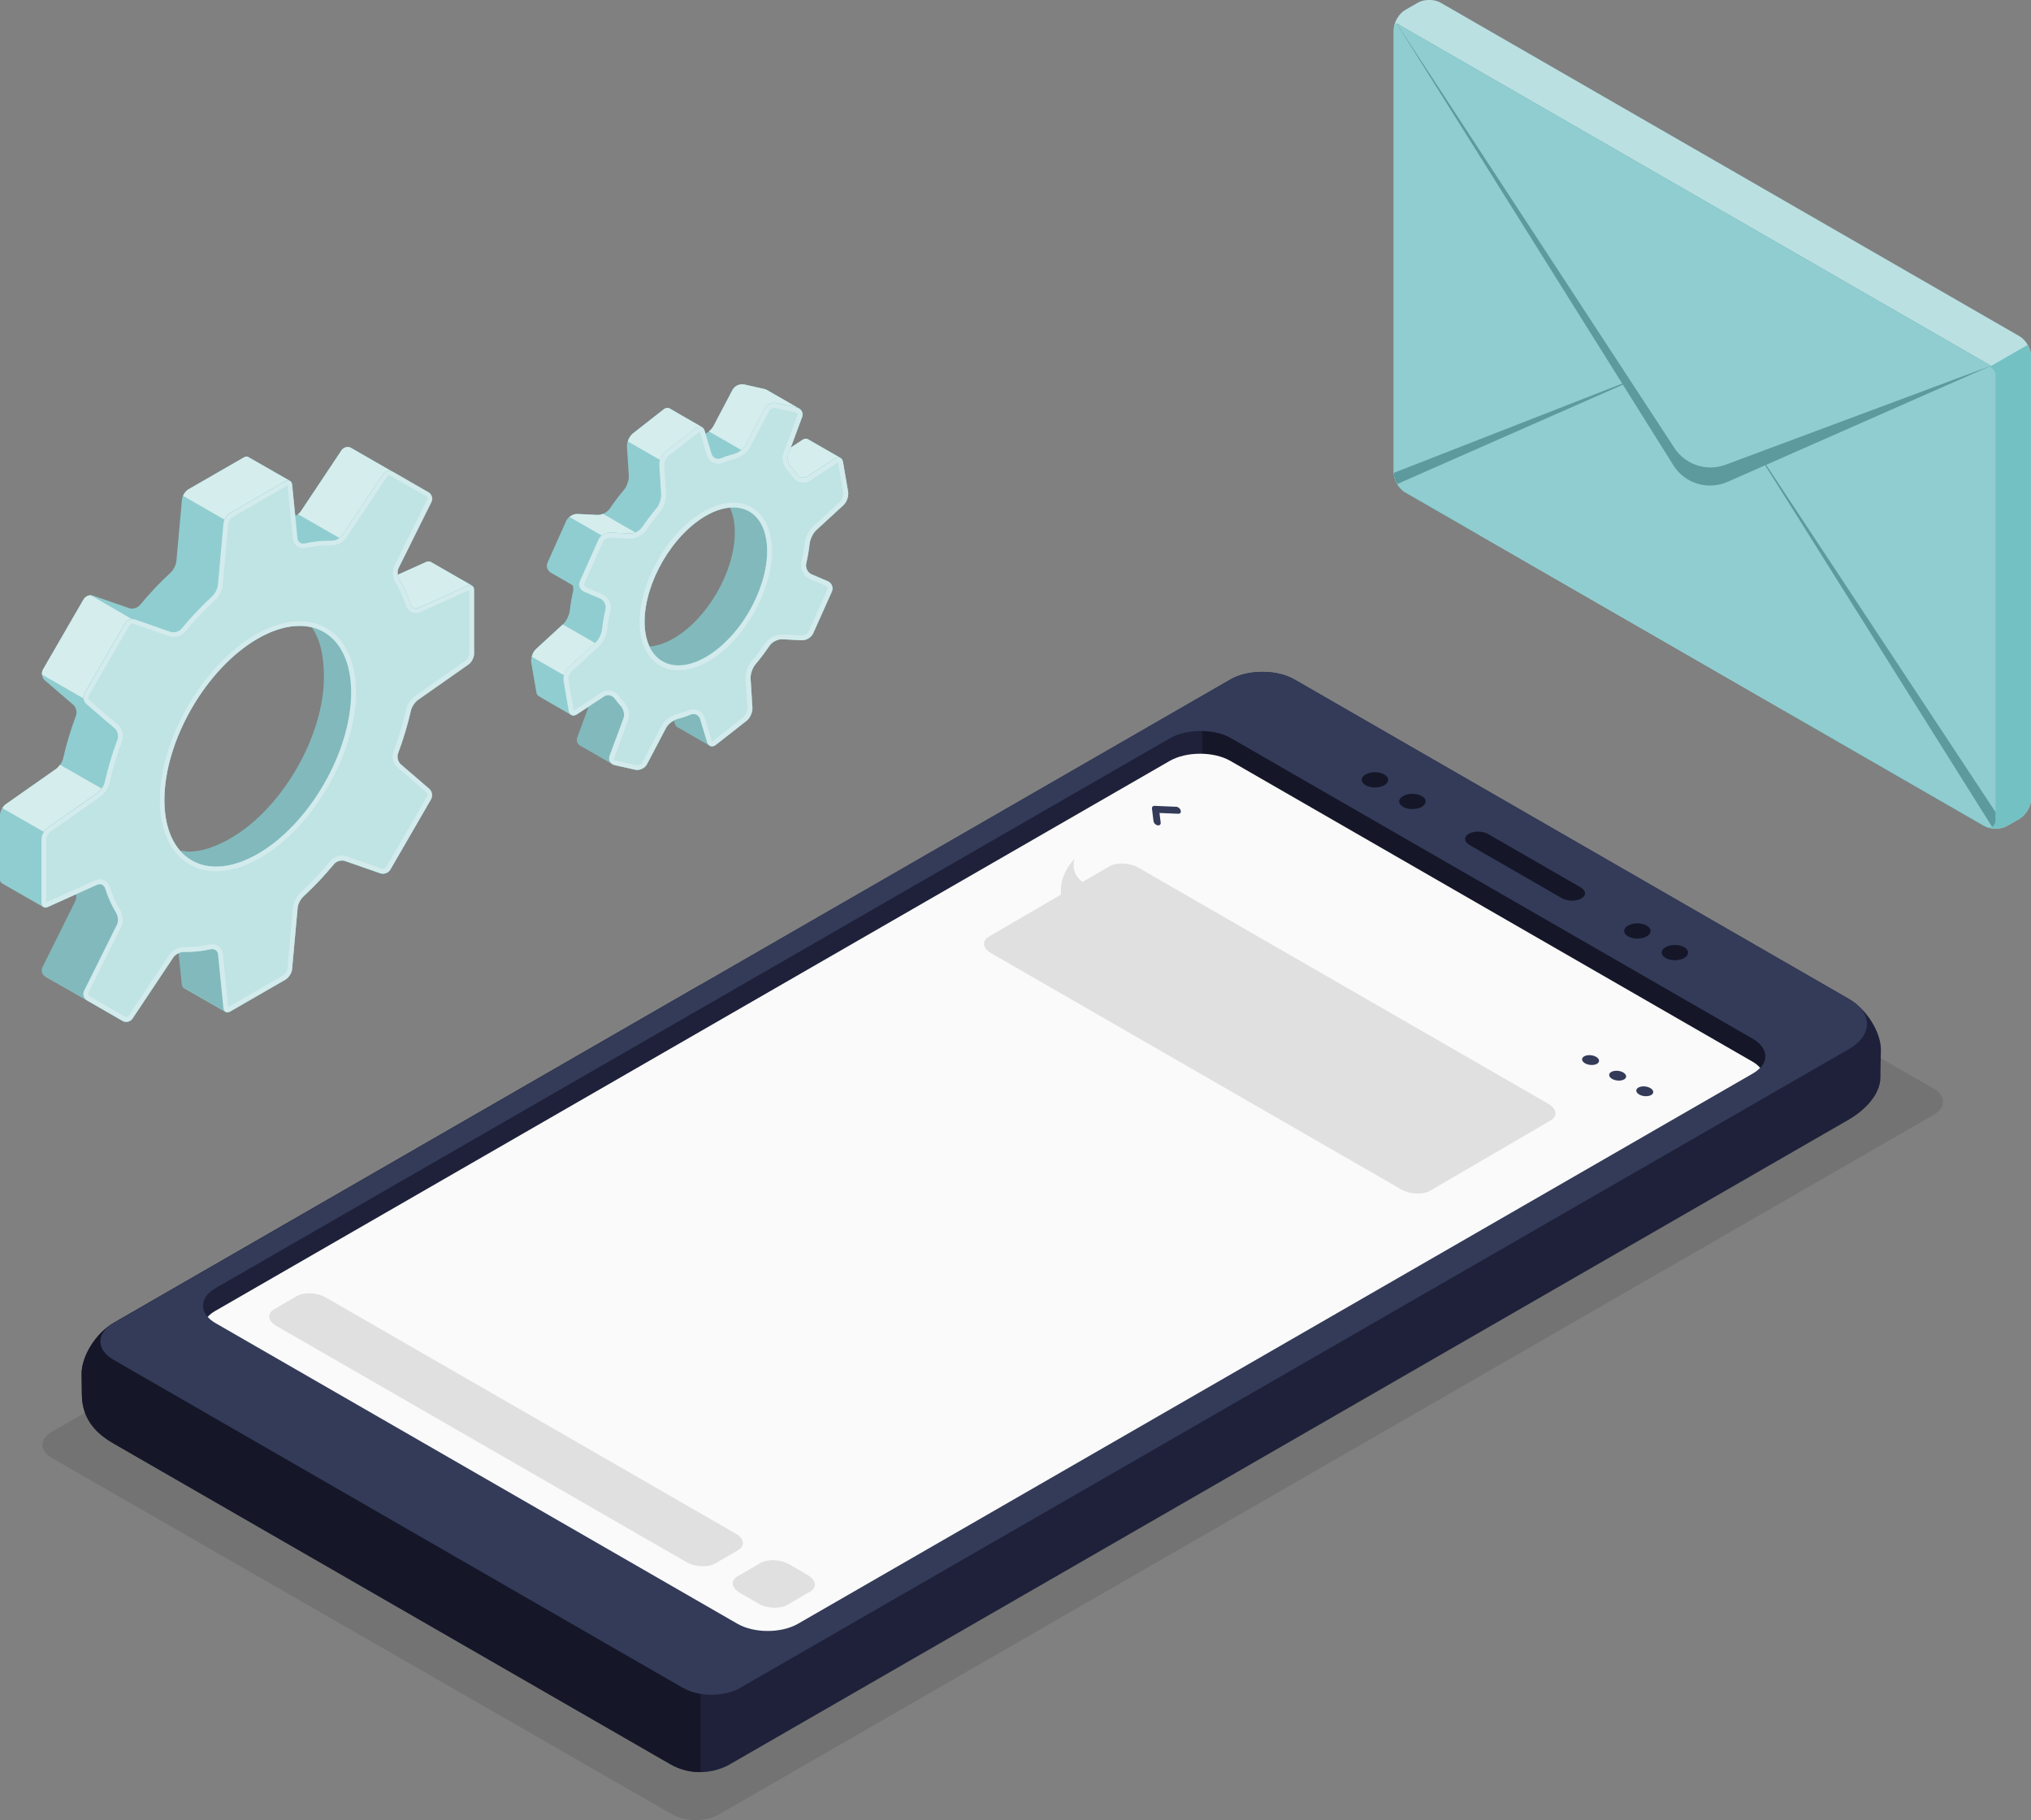 <svg width="77" height="69" viewBox="0 0 77 69" fill="none" xmlns="http://www.w3.org/2000/svg">
<rect x="0" y="0" width="77" height="69" fill="#808080" stroke="none"/>
<g clip-path="url(#clip0_50_314)">
<path d="M17.894 22.205L16.316 21.301C16.273 21.279 16.216 21.276 16.154 21.303L15.077 21.789C15.065 21.697 15.072 21.601 15.11 21.529L16.353 19.028C16.417 18.899 16.368 18.736 16.244 18.664L14.894 17.887C14.894 17.887 14.889 17.887 14.886 17.887L13.318 16.988C13.194 16.916 13.028 16.956 12.946 17.075L11.397 19.399C11.353 19.466 11.276 19.521 11.194 19.555L11.075 18.377C11.067 18.308 11.038 18.261 10.995 18.236L9.415 17.329C9.368 17.305 9.308 17.307 9.246 17.344L7.149 18.553C7.025 18.624 6.911 18.8 6.899 18.944L6.688 21.271C6.675 21.415 6.576 21.608 6.469 21.707C6.062 22.081 5.673 22.494 5.305 22.938C5.214 23.049 5.03 23.101 4.894 23.054L3.549 22.586C3.412 22.539 3.243 22.601 3.171 22.727L1.63 25.391C1.558 25.515 1.588 25.693 1.697 25.787L2.777 26.716C2.886 26.81 2.931 26.996 2.881 27.129C2.68 27.667 2.516 28.211 2.395 28.751C2.362 28.892 2.246 29.073 2.127 29.157L0.211 30.502C0.092 30.586 -0.002 30.769 -0.002 30.913V33.327C-0.002 33.401 0.027 33.455 0.072 33.483L1.65 34.386C1.692 34.411 1.749 34.411 1.812 34.384L2.888 33.899C2.901 33.99 2.893 34.087 2.856 34.159L1.613 36.659C1.548 36.788 1.598 36.952 1.722 37.023L3.618 38.11H3.62L4.648 38.705C4.772 38.776 4.938 38.737 5.02 38.618L6.571 36.293C6.616 36.226 6.693 36.172 6.774 36.137L6.894 37.315C6.901 37.385 6.931 37.434 6.975 37.459L8.551 38.363C8.598 38.388 8.658 38.388 8.722 38.348L10.819 37.14C10.943 37.068 11.057 36.892 11.07 36.748L11.281 34.421C11.293 34.277 11.393 34.084 11.499 33.988C11.906 33.614 12.296 33.2 12.663 32.757C12.755 32.646 12.938 32.594 13.075 32.641L14.42 33.109C14.556 33.156 14.725 33.094 14.797 32.968L16.338 30.303C16.41 30.18 16.38 30.002 16.271 29.907L15.192 28.979C15.082 28.885 15.038 28.699 15.087 28.565C15.288 28.028 15.452 27.483 15.574 26.944C15.606 26.802 15.723 26.622 15.842 26.538L17.757 25.193C17.877 25.111 17.971 24.926 17.971 24.782V22.368C17.971 22.294 17.941 22.239 17.896 22.212L17.894 22.205ZM6.231 30.328C6.231 28.075 7.817 25.334 9.772 24.208C10.536 23.767 11.244 23.641 11.824 23.782C12.122 24.198 12.283 24.829 12.283 25.656C12.283 27.909 10.698 30.65 8.742 31.777C7.978 32.217 7.328 32.359 6.817 32.24C6.447 31.809 6.231 31.16 6.231 30.331V30.328Z" fill="#74C1C4"/>
<path opacity="0.2" d="M17.894 22.205L16.316 21.301C16.273 21.279 16.216 21.276 16.154 21.303L15.077 21.789C15.065 21.697 15.072 21.601 15.11 21.529L16.353 19.028C16.417 18.899 16.368 18.736 16.244 18.664L14.894 17.887C14.894 17.887 14.889 17.887 14.886 17.887L13.318 16.988C13.194 16.916 13.028 16.956 12.946 17.075L11.397 19.399C11.353 19.466 11.276 19.521 11.194 19.555L11.075 18.377C11.067 18.308 11.038 18.261 10.995 18.236L9.415 17.329C9.368 17.305 9.308 17.307 9.246 17.344L7.149 18.553C7.025 18.624 6.911 18.8 6.899 18.944L6.688 21.271C6.675 21.415 6.576 21.608 6.469 21.707C6.062 22.081 5.673 22.494 5.305 22.938C5.214 23.049 5.03 23.101 4.894 23.054L3.549 22.586C3.412 22.539 3.243 22.601 3.171 22.727L1.63 25.391C1.558 25.515 1.588 25.693 1.697 25.787L2.777 26.716C2.886 26.81 2.931 26.996 2.881 27.129C2.68 27.667 2.516 28.211 2.395 28.751C2.362 28.892 2.246 29.073 2.127 29.157L0.211 30.502C0.092 30.586 -0.002 30.769 -0.002 30.913V33.327C-0.002 33.401 0.027 33.455 0.072 33.483L1.65 34.386C1.692 34.411 1.749 34.411 1.812 34.384L2.888 33.899C2.901 33.99 2.893 34.087 2.856 34.159L1.613 36.659C1.548 36.788 1.598 36.952 1.722 37.023L3.618 38.11H3.62L4.648 38.705C4.772 38.776 4.938 38.737 5.02 38.618L6.571 36.293C6.616 36.226 6.693 36.172 6.774 36.137L6.894 37.315C6.901 37.385 6.931 37.434 6.975 37.459L8.551 38.363C8.598 38.388 8.658 38.388 8.722 38.348L10.819 37.14C10.943 37.068 11.057 36.892 11.07 36.748L11.281 34.421C11.293 34.277 11.393 34.084 11.499 33.988C11.906 33.614 12.296 33.2 12.663 32.757C12.755 32.646 12.938 32.594 13.075 32.641L14.42 33.109C14.556 33.156 14.725 33.094 14.797 32.968L16.338 30.303C16.41 30.18 16.38 30.002 16.271 29.907L15.192 28.979C15.082 28.885 15.038 28.699 15.087 28.565C15.288 28.028 15.452 27.483 15.574 26.944C15.606 26.802 15.723 26.622 15.842 26.538L17.757 25.193C17.877 25.111 17.971 24.926 17.971 24.782V22.368C17.971 22.294 17.941 22.239 17.896 22.212L17.894 22.205ZM6.231 30.328C6.231 28.075 7.817 25.334 9.772 24.208C10.536 23.767 11.244 23.641 11.824 23.782C12.122 24.198 12.283 24.829 12.283 25.656C12.283 27.909 10.698 30.65 8.742 31.777C7.978 32.217 7.328 32.359 6.817 32.24C6.447 31.809 6.231 31.16 6.231 30.331V30.328Z" fill="white"/>
<path opacity="0.1" d="M3.99 33.676C3.948 33.537 3.812 33.472 3.68 33.532L2.893 33.886C2.906 33.978 2.893 34.074 2.859 34.148L1.615 36.649C1.551 36.778 1.601 36.941 1.727 37.016L3.62 38.1L3.303 37.914C3.176 37.843 3.129 37.682 3.191 37.55L4.434 35.05C4.499 34.921 4.482 34.72 4.405 34.599C4.238 34.327 4.097 34.017 3.99 33.676ZM8.534 38.34C8.501 38.311 8.479 38.266 8.469 38.207L8.266 36.174C8.251 36.03 8.127 35.946 7.985 35.976C7.633 36.053 7.295 36.087 6.975 36.077C6.911 36.077 6.839 36.092 6.774 36.119L6.894 37.3C6.901 37.37 6.931 37.419 6.973 37.441L8.531 38.335L8.534 38.34Z" fill="black"/>
<path opacity="0.1" d="M13.313 26.248C13.313 28.501 11.73 31.242 9.772 32.368C8.536 33.081 7.447 32.977 6.814 32.237C7.323 32.361 7.976 32.217 8.742 31.774C10.698 30.648 12.283 27.907 12.283 25.654C12.283 24.829 12.125 24.195 11.827 23.779C12.728 24 13.313 24.876 13.313 26.245V26.248Z" fill="black"/>
<path d="M13.318 16.98C13.194 16.908 13.028 16.948 12.948 17.069L11.398 19.394C11.373 19.431 11.335 19.464 11.296 19.493L12.874 20.399C12.916 20.37 12.953 20.335 12.976 20.298L14.524 17.973C14.598 17.864 14.745 17.822 14.864 17.872L13.321 16.985L13.318 16.98ZM16.318 21.298C16.276 21.276 16.219 21.276 16.157 21.303L15.08 21.788C15.09 21.858 15.112 21.925 15.145 21.977C15.303 22.237 15.44 22.531 15.544 22.856C15.549 22.87 15.556 22.885 15.561 22.9C15.574 22.937 15.591 22.97 15.616 22.997C15.623 23.004 15.633 23.014 15.643 23.021C15.661 23.036 15.683 23.046 15.705 23.054C15.74 23.066 15.78 23.069 15.819 23.059C15.837 23.059 15.854 23.051 15.871 23.041L17.738 22.202C17.755 22.195 17.767 22.19 17.785 22.185C17.807 22.18 17.829 22.177 17.849 22.185C17.869 22.185 17.889 22.192 17.904 22.202L16.323 21.296L16.318 21.298ZM9.415 17.322C9.37 17.297 9.311 17.302 9.246 17.339L7.149 18.545C7.062 18.595 6.985 18.694 6.938 18.797L8.511 19.701C8.556 19.597 8.638 19.498 8.722 19.449L10.819 18.24C10.879 18.208 10.933 18.201 10.981 18.221L9.412 17.324L9.415 17.322ZM2.276 28.989C2.233 29.05 2.181 29.107 2.129 29.145L0.213 30.489C0.164 30.524 0.124 30.578 0.087 30.635L1.66 31.536C1.695 31.477 1.74 31.425 1.789 31.393L3.705 30.048C3.757 30.011 3.807 29.957 3.854 29.892L2.276 28.989ZM3.439 22.561C3.333 22.566 3.226 22.623 3.169 22.717L1.628 25.379C1.596 25.438 1.586 25.505 1.593 25.574L3.169 26.48C3.159 26.414 3.169 26.342 3.204 26.282L4.747 23.618C4.797 23.529 4.896 23.475 4.995 23.465L3.439 22.561Z" fill="#74C1C4"/>
<path opacity="0.7" d="M13.318 16.98C13.194 16.908 13.028 16.948 12.948 17.069L11.398 19.394C11.373 19.431 11.335 19.464 11.296 19.493L12.874 20.399C12.916 20.37 12.953 20.335 12.976 20.298L14.524 17.973C14.598 17.864 14.745 17.822 14.864 17.872L13.321 16.985L13.318 16.98ZM16.318 21.298C16.276 21.276 16.219 21.276 16.157 21.303L15.08 21.788C15.09 21.858 15.112 21.925 15.145 21.977C15.303 22.237 15.44 22.531 15.544 22.856C15.549 22.87 15.556 22.885 15.561 22.9C15.574 22.937 15.591 22.97 15.616 22.997C15.623 23.004 15.633 23.014 15.643 23.021C15.661 23.036 15.683 23.046 15.705 23.054C15.74 23.066 15.78 23.069 15.819 23.059C15.837 23.059 15.854 23.051 15.871 23.041L17.738 22.202C17.755 22.195 17.767 22.19 17.785 22.185C17.807 22.18 17.829 22.177 17.849 22.185C17.869 22.185 17.889 22.192 17.904 22.202L16.323 21.296L16.318 21.298ZM9.415 17.322C9.37 17.297 9.311 17.302 9.246 17.339L7.149 18.545C7.062 18.595 6.985 18.694 6.938 18.797L8.511 19.701C8.556 19.597 8.638 19.498 8.722 19.449L10.819 18.24C10.879 18.208 10.933 18.201 10.981 18.221L9.412 17.324L9.415 17.322ZM2.276 28.989C2.233 29.05 2.181 29.107 2.129 29.145L0.213 30.489C0.164 30.524 0.124 30.578 0.087 30.635L1.66 31.536C1.695 31.477 1.74 31.425 1.789 31.393L3.705 30.048C3.757 30.011 3.807 29.957 3.854 29.892L2.276 28.989ZM3.439 22.561C3.333 22.566 3.226 22.623 3.169 22.717L1.628 25.379C1.596 25.438 1.586 25.505 1.593 25.574L3.169 26.48C3.159 26.414 3.169 26.342 3.204 26.282L4.747 23.618C4.797 23.529 4.896 23.475 4.995 23.465L3.439 22.561Z" fill="white"/>
<path d="M17.968 24.775V22.361C17.968 22.217 17.862 22.148 17.73 22.207L15.864 23.046C15.732 23.106 15.596 23.041 15.554 22.903C15.445 22.561 15.306 22.252 15.137 21.979C15.063 21.855 15.045 21.657 15.11 21.529L16.353 19.028C16.417 18.899 16.368 18.736 16.244 18.664L14.894 17.887C14.77 17.815 14.604 17.854 14.522 17.973L12.971 20.298C12.891 20.417 12.71 20.504 12.564 20.499C12.244 20.491 11.906 20.523 11.554 20.6C11.412 20.632 11.288 20.546 11.273 20.405L11.07 18.372C11.055 18.228 10.943 18.171 10.817 18.243L8.72 19.451C8.596 19.523 8.482 19.699 8.469 19.843L8.258 22.17C8.246 22.314 8.147 22.507 8.04 22.606C7.633 22.98 7.243 23.393 6.876 23.836C6.784 23.948 6.601 24 6.464 23.953L5.119 23.485C4.983 23.438 4.814 23.5 4.742 23.626L3.201 26.29C3.129 26.414 3.159 26.592 3.268 26.686L4.348 27.615C4.457 27.709 4.501 27.894 4.452 28.028C4.251 28.565 4.087 29.11 3.968 29.65C3.936 29.791 3.819 29.972 3.7 30.056L1.784 31.4C1.665 31.485 1.571 31.668 1.571 31.811V34.225C1.571 34.369 1.677 34.438 1.809 34.379L3.675 33.539C3.807 33.48 3.943 33.544 3.985 33.683C4.094 34.025 4.233 34.334 4.402 34.607C4.477 34.73 4.494 34.928 4.429 35.057L3.186 37.558C3.122 37.687 3.171 37.85 3.295 37.922L4.645 38.699C4.769 38.771 4.936 38.732 5.018 38.613L6.568 36.288C6.648 36.169 6.829 36.082 6.975 36.087C7.296 36.095 7.633 36.062 7.985 35.986C8.127 35.954 8.251 36.04 8.266 36.181L8.469 38.214C8.484 38.358 8.596 38.415 8.722 38.343L10.819 37.135C10.943 37.063 11.057 36.887 11.07 36.743L11.281 34.416C11.293 34.272 11.393 34.079 11.499 33.983C11.906 33.609 12.296 33.195 12.663 32.752C12.755 32.641 12.938 32.589 13.075 32.636L14.42 33.104C14.556 33.151 14.725 33.089 14.797 32.963L16.338 30.299C16.41 30.175 16.38 29.996 16.271 29.902L15.192 28.974C15.082 28.88 15.038 28.694 15.087 28.56C15.288 28.023 15.452 27.478 15.574 26.939C15.606 26.797 15.723 26.617 15.842 26.533L17.757 25.188C17.877 25.106 17.971 24.921 17.971 24.777L17.968 24.775ZM9.772 32.368C7.817 33.495 6.231 32.581 6.231 30.328C6.231 28.075 7.817 25.334 9.772 24.208C11.727 23.081 13.313 23.995 13.313 26.248C13.313 28.501 11.727 31.242 9.772 32.368Z" fill="#74C1C4"/>
<path opacity="0.55" d="M17.968 24.775V22.361C17.968 22.217 17.862 22.148 17.73 22.207L15.864 23.046C15.732 23.106 15.596 23.041 15.554 22.903C15.445 22.561 15.306 22.252 15.137 21.979C15.063 21.855 15.045 21.657 15.11 21.529L16.353 19.028C16.417 18.899 16.368 18.736 16.244 18.664L14.894 17.887C14.77 17.815 14.604 17.854 14.522 17.973L12.971 20.298C12.891 20.417 12.71 20.504 12.564 20.499C12.244 20.491 11.906 20.523 11.554 20.6C11.412 20.632 11.288 20.546 11.273 20.405L11.07 18.372C11.055 18.228 10.943 18.171 10.817 18.243L8.72 19.451C8.596 19.523 8.482 19.699 8.469 19.843L8.258 22.17C8.246 22.314 8.147 22.507 8.04 22.606C7.633 22.98 7.243 23.393 6.876 23.836C6.784 23.948 6.601 24 6.464 23.953L5.119 23.485C4.983 23.438 4.814 23.5 4.742 23.626L3.201 26.29C3.129 26.414 3.159 26.592 3.268 26.686L4.348 27.615C4.457 27.709 4.501 27.894 4.452 28.028C4.251 28.565 4.087 29.11 3.968 29.65C3.936 29.791 3.819 29.972 3.7 30.056L1.784 31.4C1.665 31.485 1.571 31.668 1.571 31.811V34.225C1.571 34.369 1.677 34.438 1.809 34.379L3.675 33.539C3.807 33.48 3.943 33.544 3.985 33.683C4.094 34.025 4.233 34.334 4.402 34.607C4.477 34.73 4.494 34.928 4.429 35.057L3.186 37.558C3.122 37.687 3.171 37.85 3.295 37.922L4.645 38.699C4.769 38.771 4.936 38.732 5.018 38.613L6.568 36.288C6.648 36.169 6.829 36.082 6.975 36.087C7.296 36.095 7.633 36.062 7.985 35.986C8.127 35.954 8.251 36.04 8.266 36.181L8.469 38.214C8.484 38.358 8.596 38.415 8.722 38.343L10.819 37.135C10.943 37.063 11.057 36.887 11.07 36.743L11.281 34.416C11.293 34.272 11.393 34.079 11.499 33.983C11.906 33.609 12.296 33.195 12.663 32.752C12.755 32.641 12.938 32.589 13.075 32.636L14.42 33.104C14.556 33.151 14.725 33.089 14.797 32.963L16.338 30.299C16.41 30.175 16.38 29.996 16.271 29.902L15.192 28.974C15.082 28.88 15.038 28.694 15.087 28.56C15.288 28.023 15.452 27.478 15.574 26.939C15.606 26.797 15.723 26.617 15.842 26.533L17.757 25.188C17.877 25.106 17.971 24.921 17.971 24.777L17.968 24.775ZM9.772 32.368C7.817 33.495 6.231 32.581 6.231 30.328C6.231 28.075 7.817 25.334 9.772 24.208C11.727 23.081 13.313 23.995 13.313 26.248C13.313 28.501 11.727 31.242 9.772 32.368Z" fill="white"/>
<g opacity="0.55">
<path opacity="0.55" d="M14.757 18.023C14.775 18.023 14.792 18.027 14.805 18.035L16.154 18.812C16.199 18.837 16.216 18.899 16.194 18.944L14.951 21.444C14.862 21.625 14.877 21.887 14.988 22.066C15.149 22.328 15.284 22.625 15.385 22.95C15.44 23.125 15.591 23.239 15.767 23.239C15.824 23.239 15.884 23.227 15.939 23.202L17.792 22.368V24.77C17.792 24.856 17.725 24.985 17.653 25.037L15.738 26.381C15.586 26.488 15.44 26.708 15.398 26.894C15.281 27.416 15.12 27.954 14.919 28.491C14.842 28.696 14.909 28.959 15.075 29.1L16.154 30.029C16.199 30.066 16.214 30.152 16.184 30.202L14.643 32.866C14.621 32.906 14.566 32.933 14.517 32.933C14.502 32.933 14.489 32.933 14.479 32.928L13.134 32.46C13.082 32.443 13.025 32.433 12.968 32.433C12.8 32.433 12.631 32.509 12.529 32.631C12.162 33.071 11.777 33.48 11.383 33.844C11.244 33.973 11.124 34.208 11.107 34.394L10.896 36.721C10.889 36.808 10.809 36.931 10.735 36.974L8.651 38.174L8.447 36.156C8.425 35.946 8.258 35.792 8.048 35.792C8.015 35.792 7.983 35.795 7.951 35.802C7.65 35.869 7.358 35.901 7.077 35.901C7.047 35.901 7.015 35.901 6.985 35.901H6.971C6.762 35.901 6.534 36.02 6.427 36.181L4.876 38.506C4.859 38.533 4.824 38.551 4.789 38.551C4.772 38.551 4.755 38.546 4.742 38.538L3.392 37.761C3.348 37.736 3.33 37.674 3.353 37.63L4.596 35.129C4.685 34.948 4.67 34.686 4.561 34.508C4.4 34.245 4.266 33.948 4.164 33.623C4.109 33.448 3.958 33.334 3.782 33.334C3.722 33.334 3.665 33.346 3.611 33.371L1.757 34.205V31.804C1.757 31.717 1.824 31.588 1.896 31.539L3.812 30.194C3.963 30.088 4.109 29.867 4.152 29.682C4.268 29.157 4.43 28.62 4.631 28.085C4.707 27.879 4.64 27.617 4.474 27.476L3.395 26.547C3.35 26.51 3.335 26.424 3.365 26.374L4.906 23.71C4.928 23.67 4.983 23.643 5.033 23.643C5.047 23.643 5.06 23.643 5.07 23.648L6.415 24.116C6.467 24.133 6.524 24.143 6.581 24.143C6.75 24.143 6.918 24.066 7.02 23.945C7.387 23.504 7.772 23.096 8.169 22.732C8.308 22.603 8.427 22.368 8.445 22.182L8.655 19.855C8.663 19.768 8.742 19.644 8.817 19.602L10.901 18.401L11.105 20.419C11.127 20.63 11.293 20.781 11.504 20.781C11.537 20.781 11.569 20.778 11.601 20.771C11.899 20.704 12.194 20.672 12.475 20.672C12.504 20.672 12.537 20.672 12.566 20.672H12.581C12.79 20.672 13.018 20.553 13.125 20.392L14.675 18.067C14.693 18.04 14.728 18.023 14.762 18.023H14.757ZM8.196 33.027C8.722 33.027 9.283 32.856 9.866 32.522C11.869 31.368 13.497 28.555 13.497 26.248C13.497 25.436 13.296 24.752 12.914 24.277C12.531 23.801 11.995 23.549 11.36 23.549C10.834 23.549 10.273 23.72 9.69 24.054C7.688 25.208 6.06 28.02 6.06 30.328C6.06 31.967 6.899 33.027 8.196 33.027ZM14.762 17.847C14.671 17.847 14.581 17.891 14.529 17.971L12.978 20.296C12.899 20.412 12.725 20.496 12.581 20.496H12.571C12.539 20.496 12.507 20.496 12.475 20.496C12.184 20.496 11.879 20.531 11.564 20.6C11.544 20.605 11.524 20.607 11.507 20.607C11.39 20.607 11.298 20.528 11.283 20.404L11.08 18.372C11.07 18.27 11.01 18.211 10.931 18.211C10.899 18.211 10.864 18.221 10.827 18.243L8.73 19.451C8.606 19.523 8.492 19.699 8.479 19.842L8.268 22.17C8.256 22.313 8.157 22.506 8.05 22.605C7.643 22.979 7.253 23.393 6.886 23.836C6.817 23.92 6.698 23.97 6.583 23.97C6.546 23.97 6.509 23.965 6.474 23.953L5.129 23.485C5.1 23.475 5.065 23.47 5.033 23.47C4.921 23.47 4.807 23.529 4.752 23.626L3.211 26.29C3.139 26.414 3.169 26.592 3.278 26.686L4.358 27.614C4.467 27.709 4.511 27.894 4.462 28.028C4.261 28.565 4.097 29.11 3.978 29.65C3.946 29.791 3.829 29.971 3.71 30.056L1.794 31.4C1.675 31.484 1.581 31.668 1.581 31.811V34.225C1.581 34.334 1.643 34.401 1.73 34.401C1.757 34.401 1.789 34.394 1.822 34.379L3.688 33.539C3.72 33.525 3.755 33.517 3.787 33.517C3.884 33.517 3.966 33.579 4 33.683C4.109 34.025 4.248 34.334 4.417 34.606C4.492 34.73 4.509 34.928 4.444 35.057L3.201 37.558C3.137 37.687 3.186 37.85 3.31 37.922L4.66 38.699C4.702 38.724 4.75 38.736 4.797 38.736C4.889 38.736 4.978 38.692 5.03 38.613L6.581 36.288C6.66 36.171 6.834 36.087 6.978 36.087H6.988C7.02 36.087 7.052 36.087 7.085 36.087C7.378 36.087 7.68 36.053 7.998 35.983C8.018 35.978 8.038 35.976 8.055 35.976C8.172 35.976 8.266 36.055 8.276 36.179L8.479 38.212C8.489 38.313 8.549 38.372 8.628 38.372C8.66 38.372 8.695 38.362 8.732 38.34L10.829 37.132C10.953 37.06 11.065 36.884 11.08 36.741L11.291 34.413C11.303 34.27 11.402 34.077 11.509 33.98C11.916 33.606 12.306 33.193 12.673 32.749C12.742 32.665 12.862 32.616 12.976 32.616C13.013 32.616 13.05 32.621 13.085 32.633L14.43 33.101C14.46 33.111 14.494 33.116 14.527 33.116C14.638 33.116 14.752 33.056 14.807 32.96L16.348 30.296C16.42 30.172 16.39 29.994 16.281 29.9L15.202 28.971C15.092 28.877 15.048 28.691 15.097 28.558C15.298 28.02 15.462 27.476 15.584 26.936C15.616 26.795 15.733 26.614 15.852 26.53L17.767 25.186C17.887 25.104 17.981 24.918 17.981 24.774V22.36C17.981 22.252 17.919 22.185 17.832 22.185C17.805 22.185 17.772 22.192 17.743 22.207L15.877 23.046C15.844 23.061 15.81 23.069 15.777 23.069C15.681 23.069 15.599 23.007 15.564 22.903C15.455 22.561 15.316 22.252 15.147 21.979C15.073 21.855 15.055 21.657 15.12 21.529L16.363 19.028C16.427 18.899 16.378 18.736 16.254 18.664L14.904 17.886C14.862 17.862 14.815 17.849 14.767 17.849L14.762 17.847ZM8.196 32.851C7.035 32.851 6.236 31.927 6.236 30.328C6.236 28.075 7.822 25.334 9.777 24.207C10.345 23.881 10.884 23.725 11.358 23.725C12.519 23.725 13.318 24.648 13.318 26.248C13.318 28.501 11.732 31.242 9.777 32.368C9.209 32.695 8.67 32.851 8.196 32.851Z" fill="white"/>
</g>
<path d="M30.696 20.605C30.716 20.437 30.825 20.209 30.949 20.095L31.981 19.147C32.105 19.033 32.182 18.805 32.155 18.64L31.962 17.515C31.949 17.439 31.912 17.387 31.862 17.359L30.639 16.654C30.582 16.622 30.505 16.624 30.425 16.676L29.981 16.968L30.41 15.812C30.46 15.681 30.406 15.554 30.291 15.492H30.296L29.073 14.784C29.048 14.772 29.023 14.76 28.991 14.752L28.214 14.579C28.051 14.542 27.852 14.633 27.773 14.782L27.041 16.173C26.986 16.277 26.869 16.376 26.75 16.443L26.716 16.332C26.696 16.267 26.661 16.223 26.616 16.196L25.388 15.488C25.323 15.45 25.237 15.458 25.157 15.52L23.991 16.433C23.857 16.537 23.76 16.758 23.77 16.926L23.84 18.033C23.849 18.201 23.768 18.439 23.659 18.568C23.467 18.795 23.286 19.036 23.117 19.283C23.023 19.422 22.812 19.531 22.643 19.523L21.894 19.486C21.725 19.479 21.532 19.595 21.465 19.751L20.76 21.326C20.698 21.467 20.753 21.628 20.879 21.705L21.71 22.185C21.738 22.252 21.745 22.329 21.73 22.4C21.673 22.653 21.629 22.905 21.601 23.153C21.581 23.322 21.472 23.549 21.348 23.663L20.316 24.611C20.192 24.725 20.115 24.953 20.142 25.119L20.336 26.243C20.348 26.317 20.383 26.367 20.43 26.394L21.661 27.105C21.718 27.137 21.795 27.132 21.872 27.082L22.316 26.79L21.887 27.947C21.84 28.073 21.887 28.197 21.991 28.261L23.222 28.969V28.964C23.249 28.979 23.276 28.996 23.309 29.004L24.085 29.177C24.249 29.214 24.448 29.123 24.527 28.974L25.259 27.583C25.314 27.479 25.43 27.38 25.549 27.315L25.584 27.427C25.604 27.491 25.641 27.538 25.683 27.563L26.902 28.264L26.917 28.273C26.981 28.306 27.063 28.298 27.14 28.236L28.306 27.323C28.44 27.219 28.537 26.998 28.527 26.83L28.458 25.723C28.448 25.555 28.53 25.317 28.639 25.188C28.83 24.961 29.011 24.72 29.18 24.473C29.274 24.334 29.485 24.225 29.654 24.233L30.403 24.27C30.572 24.277 30.765 24.161 30.832 24.005L31.537 22.43C31.607 22.277 31.537 22.098 31.381 22.032L30.775 21.774C30.619 21.707 30.53 21.521 30.567 21.358C30.624 21.105 30.669 20.853 30.696 20.605ZM24.475 24.025C24.247 22.7 25.085 20.826 26.348 19.833C26.815 19.466 27.271 19.276 27.676 19.241C27.738 19.38 27.79 19.541 27.822 19.729C28.051 21.053 27.212 22.928 25.949 23.921C25.485 24.285 25.028 24.478 24.626 24.51C24.559 24.369 24.507 24.205 24.475 24.022V24.025Z" fill="#74C1C4"/>
<path opacity="0.2" d="M30.696 20.605C30.716 20.437 30.825 20.209 30.949 20.095L31.981 19.147C32.105 19.033 32.182 18.805 32.155 18.64L31.962 17.515C31.949 17.439 31.912 17.387 31.862 17.359L30.639 16.654C30.582 16.622 30.505 16.624 30.425 16.676L29.981 16.968L30.41 15.812C30.46 15.681 30.406 15.554 30.291 15.492H30.296L29.073 14.784C29.048 14.772 29.023 14.76 28.991 14.752L28.214 14.579C28.051 14.542 27.852 14.633 27.773 14.782L27.041 16.173C26.986 16.277 26.869 16.376 26.75 16.443L26.716 16.332C26.696 16.267 26.661 16.223 26.616 16.196L25.388 15.488C25.323 15.45 25.237 15.458 25.157 15.52L23.991 16.433C23.857 16.537 23.76 16.758 23.77 16.926L23.84 18.033C23.849 18.201 23.768 18.439 23.659 18.568C23.467 18.795 23.286 19.036 23.117 19.283C23.023 19.422 22.812 19.531 22.643 19.523L21.894 19.486C21.725 19.479 21.532 19.595 21.465 19.751L20.76 21.326C20.698 21.467 20.753 21.628 20.879 21.705L21.71 22.185C21.738 22.252 21.745 22.329 21.73 22.4C21.673 22.653 21.629 22.905 21.601 23.153C21.581 23.322 21.472 23.549 21.348 23.663L20.316 24.611C20.192 24.725 20.115 24.953 20.142 25.119L20.336 26.243C20.348 26.317 20.383 26.367 20.43 26.394L21.661 27.105C21.718 27.137 21.795 27.132 21.872 27.082L22.316 26.79L21.887 27.947C21.84 28.073 21.887 28.197 21.991 28.261L23.222 28.969V28.964C23.249 28.979 23.276 28.996 23.309 29.004L24.085 29.177C24.249 29.214 24.448 29.123 24.527 28.974L25.259 27.583C25.314 27.479 25.43 27.38 25.549 27.315L25.584 27.427C25.604 27.491 25.641 27.538 25.683 27.563L26.902 28.264L26.917 28.273C26.981 28.306 27.063 28.298 27.14 28.236L28.306 27.323C28.44 27.219 28.537 26.998 28.527 26.83L28.458 25.723C28.448 25.555 28.53 25.317 28.639 25.188C28.83 24.961 29.011 24.72 29.18 24.473C29.274 24.334 29.485 24.225 29.654 24.233L30.403 24.27C30.572 24.277 30.765 24.161 30.832 24.005L31.537 22.43C31.607 22.277 31.537 22.098 31.381 22.032L30.775 21.774C30.619 21.707 30.53 21.521 30.567 21.358C30.624 21.105 30.669 20.853 30.696 20.605ZM24.475 24.025C24.247 22.7 25.085 20.826 26.348 19.833C26.815 19.466 27.271 19.276 27.676 19.241C27.738 19.38 27.79 19.541 27.822 19.729C28.051 21.053 27.212 22.928 25.949 23.921C25.485 24.285 25.028 24.478 24.626 24.51C24.559 24.369 24.507 24.205 24.475 24.022V24.025Z" fill="white"/>
<path opacity="0.1" d="M23.319 26.495C23.222 26.357 23.046 26.307 22.904 26.401L22.314 26.787L21.884 27.944C21.84 28.067 21.884 28.194 21.988 28.258L23.204 28.956C23.108 28.892 23.07 28.771 23.113 28.649L23.639 27.228C23.696 27.072 23.634 26.862 23.52 26.738C23.448 26.664 23.381 26.582 23.319 26.493V26.495ZM26.907 28.268C26.864 28.243 26.827 28.199 26.807 28.134L26.544 27.263C26.497 27.102 26.334 27.032 26.177 27.094C26.016 27.161 25.855 27.213 25.698 27.253C25.651 27.265 25.596 27.288 25.547 27.315L25.582 27.429C25.604 27.493 25.639 27.54 25.683 27.562L26.909 28.268H26.907Z" fill="black"/>
<path opacity="0.1" d="M27.175 24.626C26.085 25.48 25.036 25.398 24.624 24.507C25.028 24.475 25.482 24.282 25.946 23.918C27.209 22.927 28.048 21.051 27.82 19.726C27.785 19.538 27.738 19.377 27.674 19.241C28.366 19.181 28.902 19.597 29.048 20.432C29.276 21.756 28.438 23.633 27.175 24.623V24.626Z" fill="black"/>
<path d="M22.862 19.476C22.79 19.506 22.716 19.525 22.649 19.52L21.897 19.483C21.79 19.478 21.676 19.523 21.587 19.597L22.815 20.303C22.904 20.231 23.018 20.186 23.125 20.189L23.877 20.226C23.944 20.231 24.018 20.214 24.09 20.186L22.862 19.476ZM25.391 15.485C25.326 15.445 25.242 15.453 25.162 15.517L23.996 16.43C23.909 16.497 23.842 16.616 23.802 16.735L25.031 17.441C25.068 17.322 25.137 17.203 25.224 17.136L26.388 16.225C26.47 16.163 26.554 16.153 26.619 16.193L25.391 15.485ZM21.338 23.67L20.319 24.606C20.242 24.675 20.189 24.787 20.16 24.898L21.386 25.601C21.413 25.488 21.472 25.381 21.547 25.312L22.567 24.378L21.338 23.67ZM29.071 14.781C29.046 14.767 29.021 14.754 28.989 14.749L28.212 14.573C28.048 14.536 27.852 14.628 27.773 14.777L27.041 16.166C27.004 16.232 26.944 16.297 26.875 16.354L28.103 17.059C28.172 17.005 28.232 16.941 28.269 16.871L29.001 15.482C29.078 15.334 29.277 15.242 29.44 15.279L30.217 15.455C30.247 15.462 30.272 15.472 30.297 15.485L29.071 14.781ZM30.636 16.651C30.579 16.619 30.502 16.621 30.423 16.673L29.981 16.965L29.882 17.228C29.825 17.386 29.887 17.597 30.004 17.721C30.076 17.795 30.14 17.876 30.202 17.966C30.22 17.988 30.237 18.005 30.254 18.025C30.269 18.037 30.287 18.05 30.299 18.06C30.334 18.082 30.366 18.094 30.403 18.099C30.448 18.109 30.495 18.107 30.54 18.092C30.564 18.087 30.589 18.075 30.614 18.057L31.646 17.381C31.674 17.364 31.698 17.352 31.723 17.344C31.756 17.334 31.783 17.332 31.81 17.339C31.828 17.339 31.845 17.347 31.857 17.354L30.631 16.651H30.636Z" fill="#74C1C4"/>
<path opacity="0.7" d="M22.862 19.476C22.79 19.506 22.716 19.525 22.649 19.52L21.897 19.483C21.79 19.478 21.676 19.523 21.587 19.597L22.815 20.303C22.904 20.231 23.018 20.186 23.125 20.189L23.877 20.226C23.944 20.231 24.018 20.214 24.09 20.186L22.862 19.476ZM25.391 15.485C25.326 15.445 25.242 15.453 25.162 15.517L23.996 16.43C23.909 16.497 23.842 16.616 23.802 16.735L25.031 17.441C25.068 17.322 25.137 17.203 25.224 17.136L26.388 16.225C26.47 16.163 26.554 16.153 26.619 16.193L25.391 15.485ZM21.338 23.67L20.319 24.606C20.242 24.675 20.189 24.787 20.16 24.898L21.386 25.601C21.413 25.488 21.472 25.381 21.547 25.312L22.567 24.378L21.338 23.67ZM29.071 14.781C29.046 14.767 29.021 14.754 28.989 14.749L28.212 14.573C28.048 14.536 27.852 14.628 27.773 14.777L27.041 16.166C27.004 16.232 26.944 16.297 26.875 16.354L28.103 17.059C28.172 17.005 28.232 16.941 28.269 16.871L29.001 15.482C29.078 15.334 29.277 15.242 29.44 15.279L30.217 15.455C30.247 15.462 30.272 15.472 30.297 15.485L29.071 14.781ZM30.636 16.651C30.579 16.619 30.502 16.621 30.423 16.673L29.981 16.965L29.882 17.228C29.825 17.386 29.887 17.597 30.004 17.721C30.076 17.795 30.14 17.876 30.202 17.966C30.22 17.988 30.237 18.005 30.254 18.025C30.269 18.037 30.287 18.05 30.299 18.06C30.334 18.082 30.366 18.094 30.403 18.099C30.448 18.109 30.495 18.107 30.54 18.092C30.564 18.087 30.589 18.075 30.614 18.057L31.646 17.381C31.674 17.364 31.698 17.352 31.723 17.344C31.756 17.334 31.783 17.332 31.81 17.339C31.828 17.339 31.845 17.347 31.857 17.354L30.631 16.651H30.636Z" fill="white"/>
<path d="M32.153 18.639L31.959 17.515C31.929 17.349 31.793 17.29 31.651 17.381L30.619 18.06C30.478 18.151 30.302 18.104 30.205 17.966C30.143 17.876 30.076 17.795 30.004 17.721C29.887 17.599 29.825 17.389 29.882 17.23L30.408 15.809C30.468 15.651 30.381 15.492 30.215 15.455L29.438 15.282C29.274 15.245 29.076 15.336 28.996 15.485L28.264 16.876C28.185 17.025 27.986 17.166 27.823 17.208C27.666 17.248 27.505 17.299 27.344 17.366C27.187 17.431 27.024 17.361 26.976 17.198L26.713 16.326C26.664 16.166 26.517 16.119 26.383 16.223L25.217 17.136C25.083 17.24 24.986 17.46 24.996 17.629L25.066 18.736C25.076 18.904 24.994 19.142 24.884 19.27C24.694 19.498 24.512 19.738 24.344 19.986C24.249 20.125 24.038 20.234 23.87 20.226L23.12 20.189C22.951 20.182 22.758 20.298 22.691 20.454L21.986 22.029C21.917 22.182 21.986 22.36 22.142 22.427L22.748 22.685C22.904 22.752 22.994 22.937 22.956 23.101C22.899 23.353 22.855 23.606 22.827 23.853C22.808 24.022 22.698 24.25 22.574 24.363L21.542 25.312C21.418 25.426 21.341 25.653 21.368 25.819L21.562 26.943C21.592 27.109 21.728 27.169 21.869 27.077L22.902 26.399C23.043 26.307 23.22 26.354 23.316 26.493C23.378 26.582 23.445 26.664 23.517 26.738C23.634 26.859 23.696 27.07 23.639 27.228L23.113 28.649C23.053 28.808 23.14 28.966 23.306 29.003L24.083 29.177C24.247 29.214 24.445 29.122 24.525 28.974L25.257 27.582C25.336 27.434 25.535 27.293 25.698 27.25C25.855 27.211 26.014 27.159 26.177 27.092C26.334 27.028 26.497 27.099 26.545 27.26L26.808 28.132C26.857 28.293 27.004 28.34 27.138 28.236L28.304 27.322C28.438 27.218 28.535 26.998 28.525 26.829L28.455 25.723C28.445 25.554 28.527 25.317 28.637 25.188C28.828 24.96 29.009 24.72 29.177 24.472C29.272 24.334 29.483 24.225 29.651 24.232L30.401 24.269C30.57 24.277 30.763 24.16 30.83 24.004L31.535 22.43C31.604 22.276 31.535 22.098 31.378 22.031L30.773 21.774C30.617 21.707 30.527 21.521 30.565 21.358C30.622 21.105 30.666 20.852 30.694 20.605C30.713 20.437 30.823 20.209 30.947 20.095L31.979 19.147C32.103 19.033 32.18 18.805 32.153 18.639ZM27.175 24.626C25.912 25.616 24.703 25.346 24.475 24.024C24.247 22.7 25.085 20.825 26.349 19.832C27.612 18.842 28.82 19.112 29.048 20.434C29.277 21.759 28.438 23.636 27.175 24.626Z" fill="#74C1C4"/>
<path opacity="0.55" d="M32.153 18.639L31.959 17.515C31.929 17.349 31.793 17.29 31.651 17.381L30.619 18.06C30.478 18.151 30.302 18.104 30.205 17.966C30.143 17.876 30.076 17.795 30.004 17.721C29.887 17.599 29.825 17.389 29.882 17.23L30.408 15.809C30.468 15.651 30.381 15.492 30.215 15.455L29.438 15.282C29.274 15.245 29.076 15.336 28.996 15.485L28.264 16.876C28.185 17.025 27.986 17.166 27.823 17.208C27.666 17.248 27.505 17.299 27.344 17.366C27.187 17.431 27.024 17.361 26.976 17.198L26.713 16.326C26.664 16.166 26.517 16.119 26.383 16.223L25.217 17.136C25.083 17.24 24.986 17.46 24.996 17.629L25.066 18.736C25.076 18.904 24.994 19.142 24.884 19.27C24.694 19.498 24.512 19.738 24.344 19.986C24.249 20.125 24.038 20.234 23.87 20.226L23.12 20.189C22.951 20.182 22.758 20.298 22.691 20.454L21.986 22.029C21.917 22.182 21.986 22.36 22.142 22.427L22.748 22.685C22.904 22.752 22.994 22.937 22.956 23.101C22.899 23.353 22.855 23.606 22.827 23.853C22.808 24.022 22.698 24.25 22.574 24.363L21.542 25.312C21.418 25.426 21.341 25.653 21.368 25.819L21.562 26.943C21.592 27.109 21.728 27.169 21.869 27.077L22.902 26.399C23.043 26.307 23.22 26.354 23.316 26.493C23.378 26.582 23.445 26.664 23.517 26.738C23.634 26.859 23.696 27.07 23.639 27.228L23.113 28.649C23.053 28.808 23.14 28.966 23.306 29.003L24.083 29.177C24.247 29.214 24.445 29.122 24.525 28.974L25.257 27.582C25.336 27.434 25.535 27.293 25.698 27.25C25.855 27.211 26.014 27.159 26.177 27.092C26.334 27.028 26.497 27.099 26.545 27.26L26.808 28.132C26.857 28.293 27.004 28.34 27.138 28.236L28.304 27.322C28.438 27.218 28.535 26.998 28.525 26.829L28.455 25.723C28.445 25.554 28.527 25.317 28.637 25.188C28.828 24.96 29.009 24.72 29.177 24.472C29.272 24.334 29.483 24.225 29.651 24.232L30.401 24.269C30.57 24.277 30.763 24.16 30.83 24.004L31.535 22.43C31.604 22.276 31.535 22.098 31.378 22.031L30.773 21.774C30.617 21.707 30.527 21.521 30.565 21.358C30.622 21.105 30.666 20.852 30.694 20.605C30.713 20.437 30.823 20.209 30.947 20.095L31.979 19.147C32.103 19.033 32.18 18.805 32.153 18.639ZM27.175 24.626C25.912 25.616 24.703 25.346 24.475 24.024C24.247 22.7 25.085 20.825 26.349 19.832C27.612 18.842 28.82 19.112 29.048 20.434C29.277 21.759 28.438 23.636 27.175 24.626Z" fill="white"/>
<g opacity="0.55">
<path opacity="0.55" d="M29.363 15.463C29.376 15.463 29.388 15.463 29.398 15.465L30.175 15.638C30.202 15.643 30.222 15.658 30.232 15.678C30.242 15.698 30.242 15.72 30.232 15.747L29.706 17.169C29.626 17.384 29.693 17.671 29.867 17.852C29.932 17.921 29.994 17.995 30.051 18.077C30.148 18.216 30.301 18.298 30.46 18.298C30.552 18.298 30.641 18.27 30.718 18.218L31.751 17.54C31.751 17.54 31.763 17.532 31.768 17.53C31.768 17.535 31.77 17.54 31.773 17.55L31.966 18.674C31.984 18.778 31.929 18.941 31.85 19.013L30.817 19.961C30.666 20.103 30.532 20.37 30.507 20.588C30.48 20.826 30.438 21.071 30.381 21.318C30.324 21.571 30.463 21.846 30.696 21.947L31.301 22.205C31.331 22.217 31.354 22.239 31.363 22.269C31.376 22.299 31.373 22.328 31.363 22.358L30.659 23.933C30.622 24.015 30.507 24.086 30.408 24.086L29.659 24.049C29.659 24.049 29.641 24.049 29.631 24.049C29.406 24.049 29.15 24.185 29.021 24.371C28.855 24.616 28.676 24.851 28.49 25.072C28.349 25.24 28.252 25.527 28.267 25.738L28.336 26.845C28.343 26.951 28.269 27.114 28.185 27.181L27.018 28.095C27.006 28.105 26.996 28.11 26.996 28.11C26.994 28.105 26.989 28.097 26.984 28.083L26.721 27.211C26.661 27.015 26.492 26.889 26.291 26.889C26.229 26.889 26.167 26.901 26.105 26.926C25.951 26.988 25.8 27.038 25.651 27.077C25.457 27.127 25.204 27.288 25.09 27.503L24.358 28.895C24.326 28.957 24.237 29.006 24.157 29.006C24.145 29.006 24.132 29.006 24.122 29.004L23.346 28.83C23.319 28.825 23.299 28.811 23.289 28.791C23.279 28.771 23.279 28.749 23.289 28.721L23.815 27.3C23.894 27.085 23.827 26.797 23.654 26.617C23.589 26.547 23.527 26.473 23.47 26.392C23.373 26.253 23.219 26.171 23.06 26.171C22.969 26.171 22.879 26.198 22.802 26.25L21.77 26.929C21.77 26.929 21.758 26.936 21.753 26.939C21.753 26.934 21.75 26.926 21.748 26.919L21.554 25.795C21.537 25.691 21.594 25.527 21.671 25.456L22.703 24.507C22.855 24.366 22.988 24.099 23.013 23.881C23.041 23.643 23.083 23.398 23.14 23.151C23.197 22.898 23.058 22.623 22.825 22.522L22.219 22.264C22.189 22.252 22.167 22.229 22.157 22.2C22.145 22.17 22.147 22.14 22.157 22.111L22.862 20.536C22.899 20.454 23.013 20.382 23.113 20.382L23.862 20.419C23.862 20.419 23.879 20.419 23.889 20.419C24.115 20.419 24.371 20.283 24.5 20.098C24.666 19.852 24.845 19.617 25.031 19.397C25.172 19.229 25.269 18.941 25.254 18.731L25.185 17.624C25.177 17.518 25.252 17.354 25.336 17.287L26.502 16.374C26.515 16.364 26.525 16.361 26.525 16.359C26.527 16.364 26.532 16.371 26.537 16.386L26.8 17.258C26.86 17.453 27.028 17.58 27.229 17.58C27.291 17.58 27.353 17.567 27.415 17.542C27.569 17.48 27.721 17.431 27.869 17.391C28.063 17.342 28.316 17.181 28.43 16.965L29.162 15.574C29.195 15.51 29.284 15.463 29.363 15.463ZM25.723 25.411C26.217 25.411 26.758 25.191 27.289 24.775C28.599 23.747 29.47 21.789 29.229 20.407C29.083 19.56 28.547 19.053 27.798 19.053C27.304 19.053 26.763 19.273 26.232 19.689C24.922 20.717 24.051 22.675 24.289 24.057C24.435 24.903 24.971 25.411 25.721 25.411H25.723ZM29.361 15.277C29.215 15.277 29.063 15.361 28.996 15.49L28.264 16.881C28.185 17.03 27.986 17.171 27.822 17.213C27.666 17.253 27.505 17.305 27.343 17.372C27.304 17.386 27.267 17.394 27.227 17.394C27.113 17.394 27.011 17.325 26.974 17.203L26.711 16.332C26.678 16.228 26.609 16.173 26.527 16.173C26.48 16.173 26.43 16.191 26.383 16.228L25.217 17.141C25.083 17.245 24.986 17.466 24.996 17.634L25.066 18.741C25.075 18.909 24.994 19.147 24.884 19.276C24.693 19.503 24.512 19.744 24.343 19.991C24.252 20.125 24.053 20.231 23.887 20.231C23.879 20.231 23.874 20.231 23.869 20.231L23.12 20.194C23.12 20.194 23.108 20.194 23.103 20.194C22.939 20.194 22.755 20.311 22.688 20.459L21.983 22.034C21.914 22.187 21.983 22.366 22.14 22.432L22.745 22.69C22.902 22.757 22.991 22.942 22.954 23.106C22.897 23.358 22.852 23.611 22.825 23.859C22.805 24.027 22.696 24.255 22.572 24.369L21.539 25.317C21.415 25.431 21.338 25.659 21.366 25.825L21.559 26.949C21.579 27.062 21.648 27.124 21.735 27.124C21.777 27.124 21.822 27.11 21.867 27.08L22.899 26.401C22.949 26.369 23.003 26.354 23.055 26.354C23.155 26.354 23.249 26.406 23.314 26.495C23.376 26.585 23.443 26.666 23.515 26.741C23.631 26.862 23.693 27.072 23.636 27.231L23.11 28.652C23.05 28.811 23.137 28.969 23.304 29.006L24.08 29.179C24.105 29.184 24.13 29.187 24.157 29.187C24.304 29.187 24.455 29.103 24.522 28.974L25.254 27.582C25.334 27.434 25.532 27.293 25.696 27.251C25.852 27.211 26.013 27.159 26.175 27.092C26.214 27.077 26.252 27.07 26.291 27.07C26.405 27.07 26.507 27.139 26.544 27.261L26.808 28.132C26.84 28.236 26.909 28.291 26.991 28.291C27.038 28.291 27.088 28.273 27.135 28.236L28.301 27.323C28.435 27.218 28.532 26.998 28.522 26.83L28.453 25.723C28.443 25.555 28.525 25.317 28.634 25.188C28.825 24.96 29.006 24.72 29.175 24.473C29.267 24.339 29.465 24.233 29.631 24.233C29.639 24.233 29.644 24.233 29.649 24.233L30.398 24.27C30.398 24.27 30.411 24.27 30.416 24.27C30.579 24.27 30.763 24.153 30.83 24.005L31.535 22.43C31.604 22.276 31.535 22.098 31.378 22.031L30.773 21.774C30.616 21.707 30.527 21.521 30.564 21.358C30.622 21.105 30.666 20.853 30.693 20.605C30.713 20.437 30.823 20.209 30.947 20.095L31.979 19.147C32.103 19.033 32.18 18.805 32.153 18.639L31.959 17.515C31.939 17.401 31.87 17.339 31.783 17.339C31.741 17.339 31.696 17.354 31.651 17.384L30.619 18.062C30.569 18.095 30.515 18.109 30.463 18.109C30.363 18.109 30.269 18.057 30.205 17.968C30.143 17.879 30.076 17.797 30.004 17.723C29.887 17.602 29.825 17.391 29.882 17.233L30.408 15.812C30.468 15.653 30.381 15.495 30.215 15.458L29.438 15.284C29.413 15.279 29.388 15.277 29.361 15.277ZM25.721 25.225C25.088 25.225 24.606 24.812 24.472 24.024C24.244 22.7 25.083 20.826 26.346 19.833C26.86 19.429 27.363 19.236 27.798 19.236C28.43 19.236 28.912 19.649 29.046 20.437C29.274 21.762 28.435 23.638 27.172 24.629C26.659 25.032 26.155 25.225 25.721 25.225Z" fill="white"/>
</g>
<path d="M77 13.494C77 13.222 76.809 12.89 76.571 12.751L54.615 0.102C54.377 -0.035 53.994 -0.035 53.756 0.102L53.272 0.381C53.034 0.517 52.843 0.849 52.843 1.124V17.916C52.843 18.188 53.037 18.523 53.272 18.659L75.231 31.308C75.467 31.445 75.854 31.445 76.089 31.308L76.573 31.029C76.809 30.892 77.003 30.558 77.003 30.286V13.494H77Z" fill="#74C1C4"/>
<path opacity="0.5" d="M77 13.494C77 13.222 76.809 12.89 76.571 12.751L54.615 0.102C54.377 -0.035 53.994 -0.035 53.756 0.102L53.272 0.381C53.034 0.517 52.843 0.849 52.843 1.124V17.916C52.843 18.188 53.037 18.523 53.272 18.659L75.231 31.308C75.467 31.445 75.854 31.445 76.089 31.308L76.573 31.029C76.809 30.892 77.003 30.558 77.003 30.286V13.494H77Z" fill="white"/>
<path d="M74.987 14.16L76.876 13.073C76.953 13.207 77.002 13.358 77.002 13.494V30.288C77.002 30.561 76.809 30.895 76.573 31.031L76.089 31.311C75.854 31.447 75.466 31.447 75.231 31.311L74.99 31.172V14.16H74.987Z" fill="#74C1C4"/>
<path d="M52.84 1.124V17.919C52.84 18.06 52.892 18.216 52.974 18.352C53.041 18.463 53.128 18.565 53.225 18.632L53.242 18.642C53.242 18.642 53.26 18.654 53.27 18.659L75.228 31.306H75.231C75.345 31.373 75.447 31.38 75.523 31.341C75.605 31.299 75.657 31.2 75.657 31.058V14.267C75.657 13.994 75.442 13.823 75.176 13.888L65.942 16.079L64.734 16.366C64.466 16.428 64.121 16.299 63.962 16.076L62.56 14.13L53.131 1.03C52.972 0.81 52.84 0.849 52.84 1.124Z" fill="#74C1C4"/>
<path opacity="0.2" d="M52.84 1.124V17.919C52.84 18.06 52.892 18.216 52.974 18.352C53.041 18.463 53.128 18.565 53.225 18.632L53.242 18.642C53.242 18.642 53.26 18.654 53.27 18.659L75.228 31.306H75.231C75.345 31.373 75.447 31.38 75.523 31.341C75.605 31.299 75.657 31.2 75.657 31.058V14.267C75.657 13.994 75.442 13.823 75.176 13.888L65.942 16.079L64.734 16.366C64.466 16.428 64.121 16.299 63.962 16.076L62.56 14.13L53.131 1.03C52.972 0.81 52.84 0.849 52.84 1.124Z" fill="white"/>
<path d="M53.272 18.659C53.272 18.659 53.255 18.646 53.245 18.642L53.227 18.632C53.131 18.565 53.044 18.463 52.977 18.352C52.895 18.218 52.845 18.065 52.843 17.926L62.56 14.13L56.051 20.263L53.27 18.661L53.272 18.659Z" fill="#74C1C4"/>
<path d="M53.272 18.659C53.272 18.659 53.255 18.646 53.245 18.642L53.227 18.632C53.131 18.565 53.044 18.463 52.977 18.352C52.895 18.218 52.845 18.065 52.843 17.926L62.56 14.13L56.051 20.263L53.27 18.661L53.272 18.659Z" fill="#74C1C4"/>
<path opacity="0.2" d="M53.272 18.659C53.272 18.659 53.255 18.646 53.245 18.642L53.227 18.632C53.131 18.565 53.044 18.463 52.977 18.352C52.895 18.218 52.845 18.065 52.843 17.926L62.56 14.13L56.051 20.263L53.27 18.661L53.272 18.659Z" fill="black"/>
<path d="M75.657 31.061C75.657 31.202 75.605 31.301 75.523 31.343C75.447 31.383 75.345 31.375 75.231 31.311H75.228L67.667 26.956L65.94 16.081L75.655 30.786V31.066L75.657 31.061Z" fill="#74C1C4"/>
<path d="M75.657 31.061C75.657 31.202 75.605 31.301 75.523 31.343C75.447 31.383 75.345 31.375 75.231 31.311H75.228L67.667 26.956L65.94 16.081L75.655 30.786V31.066L75.657 31.061Z" fill="#74C1C4"/>
<path opacity="0.2" d="M75.657 31.061C75.657 31.202 75.605 31.301 75.523 31.343C75.447 31.383 75.345 31.375 75.231 31.311H75.228L67.667 26.956L65.94 16.081L75.655 30.786V31.066L75.657 31.061Z" fill="black"/>
<path d="M52.974 18.352C53.041 18.463 53.128 18.565 53.225 18.632L53.242 18.642L75.228 31.308H75.231C75.345 31.375 75.447 31.383 75.523 31.343L65.01 14.593C64.573 13.9 63.694 13.63 62.942 13.959L52.974 18.349V18.352Z" fill="#74C1C4"/>
<path opacity="0.2" d="M52.974 18.352C53.041 18.463 53.128 18.565 53.225 18.632L53.242 18.642L75.228 31.308H75.231C75.345 31.375 75.447 31.383 75.523 31.343L65.01 14.593C64.573 13.9 63.694 13.63 62.942 13.959L52.974 18.349V18.352Z" fill="white"/>
<path d="M75.481 13.865L65.491 18.268C64.746 18.594 63.875 18.327 63.444 17.641L52.952 0.889L75.481 13.865Z" fill="#74C1C4"/>
<path opacity="0.2" d="M75.481 13.865L65.491 18.268C64.746 18.594 63.875 18.327 63.444 17.641L52.952 0.889L75.481 13.865Z" fill="black"/>
<path d="M75.481 13.865L65.421 17.616C64.704 17.884 63.898 17.619 63.481 16.98L52.952 0.889L75.481 13.865Z" fill="#74C1C4"/>
<path opacity="0.2" d="M75.481 13.865L65.421 17.616C64.704 17.884 63.898 17.619 63.481 16.98L52.952 0.889L75.481 13.865Z" fill="white"/>
<path opacity="0.1" d="M25.507 68.792L1.97 55.271C1.491 54.996 1.491 54.548 1.97 54.273L48.036 27.743C48.515 27.468 49.292 27.468 49.771 27.743L73.308 41.264C73.787 41.539 73.787 41.987 73.308 42.262L27.242 68.79C26.763 69.064 25.986 69.064 25.507 68.79V68.792Z" fill="black"/>
<path d="M4.305 54.719L25.41 66.874C26.095 67.267 26.902 67.277 27.611 66.916L70.099 42.438C70.566 42.169 71.3 41.565 71.293 40.817C71.29 40.413 71.31 40.002 71.31 39.797C71.31 39.118 70.767 38.257 70.099 37.87L49.074 25.758C48.406 25.374 47.317 25.374 46.649 25.758L4.305 50.151C3.635 50.537 3.094 51.399 3.094 52.077C3.094 52.132 3.104 52.788 3.104 52.852C3.104 53.791 3.69 54.365 4.305 54.719Z" fill="#1E2139"/>
<path d="M25.408 66.873L4.305 54.719C3.76 54.404 3.104 53.897 3.104 52.852C3.104 52.676 3.094 52.201 3.094 52.077C3.094 51.398 3.638 50.537 4.305 50.151L26.559 37.33V67.175C26.165 67.178 25.77 67.081 25.41 66.873H25.408Z" fill="#151728"/>
<path d="M25.912 63.991C26.5 64.33 27.46 64.33 28.048 63.991L70.104 39.764C71.007 39.244 71.007 38.39 70.104 37.87L49.074 25.755C48.406 25.371 47.317 25.371 46.649 25.755L4.305 50.151C3.638 50.534 3.638 51.163 4.305 51.547L25.909 63.994L25.912 63.991Z" fill="#333B59"/>
<path d="M27.954 61.552C28.589 61.919 29.621 61.919 30.257 61.552L66.446 40.705C67.082 40.338 67.082 39.744 66.446 39.378L46.664 27.983C46.031 27.619 44.994 27.619 44.361 27.983L8.172 48.831C7.539 49.195 7.539 49.794 8.172 50.158L27.954 61.552Z" fill="#1E2139"/>
<path d="M45.582 27.713C45.977 27.723 46.364 27.81 46.664 27.983L66.447 39.378C67.082 39.744 67.082 40.338 66.447 40.705L62.526 42.963L45.582 32.168V27.713Z" fill="#151728"/>
<path d="M59.215 34.049L55.709 32.029C55.501 31.908 55.488 31.72 55.687 31.606C55.883 31.492 56.213 31.499 56.421 31.618L59.928 33.638C60.136 33.76 60.148 33.948 59.95 34.062C59.754 34.176 59.424 34.168 59.215 34.049Z" fill="#151728"/>
<path d="M53.193 30.585C52.997 30.472 52.997 30.288 53.193 30.177C53.389 30.063 53.707 30.063 53.903 30.177C54.099 30.291 54.099 30.474 53.903 30.585C53.707 30.699 53.389 30.699 53.193 30.585Z" fill="#151728"/>
<path d="M51.773 29.766C51.578 29.652 51.578 29.469 51.773 29.358C51.969 29.244 52.287 29.244 52.483 29.358C52.679 29.471 52.679 29.655 52.483 29.766C52.287 29.88 51.969 29.88 51.773 29.766Z" fill="#151728"/>
<path d="M63.144 36.315C62.948 36.201 62.948 36.018 63.144 35.906C63.34 35.792 63.657 35.792 63.853 35.906C64.049 36.02 64.049 36.203 63.853 36.315C63.657 36.429 63.34 36.429 63.144 36.315Z" fill="#151728"/>
<path d="M61.722 35.495C61.526 35.382 61.526 35.198 61.722 35.087C61.918 34.973 62.235 34.973 62.431 35.087C62.627 35.201 62.627 35.384 62.431 35.495C62.235 35.609 61.918 35.609 61.722 35.495Z" fill="#151728"/>
<path d="M44.346 28.845C44.979 28.481 46.017 28.481 46.649 28.845L66.431 40.239C66.558 40.311 66.657 40.393 66.732 40.48C66.657 40.559 66.563 40.635 66.444 40.702L30.257 61.552C29.621 61.919 28.589 61.919 27.954 61.552L8.172 50.158C8.047 50.086 7.948 50.007 7.874 49.92C7.948 49.839 8.04 49.762 8.159 49.695L44.346 28.845Z" fill="#FAFAFA"/>
<path d="M43.77 31.214C43.751 31.19 43.738 31.16 43.733 31.13L43.674 30.655C43.666 30.59 43.706 30.546 43.77 30.548L44.594 30.583C44.666 30.585 44.743 30.647 44.763 30.722C44.785 30.796 44.743 30.853 44.671 30.848L43.959 30.818L44.004 31.182C44.014 31.254 43.959 31.301 43.885 31.286C43.84 31.276 43.798 31.249 43.77 31.212V31.214Z" fill="#333B59"/>
<path d="M60.545 40.326C60.429 40.393 60.225 40.385 60.091 40.306C59.957 40.229 59.942 40.111 60.059 40.044C60.175 39.977 60.379 39.984 60.513 40.063C60.647 40.14 60.662 40.259 60.545 40.326Z" fill="#333B59"/>
<path d="M61.573 40.918C61.456 40.985 61.252 40.977 61.118 40.898C60.984 40.821 60.97 40.702 61.086 40.635C61.203 40.569 61.406 40.576 61.54 40.655C61.674 40.734 61.689 40.851 61.573 40.918Z" fill="#333B59"/>
<path d="M62.6 41.51C62.483 41.576 62.28 41.569 62.146 41.49C62.012 41.413 61.997 41.294 62.114 41.227C62.23 41.16 62.434 41.168 62.568 41.247C62.702 41.324 62.717 41.443 62.6 41.51Z" fill="#333B59"/>
<path d="M58.706 41.846L43.15 32.886C42.828 32.7 42.339 32.68 42.061 32.841L41.041 33.435C40.882 33.319 40.604 33.042 40.738 32.559C40.207 33.123 40.202 33.685 40.227 33.911L37.495 35.503C37.215 35.664 37.252 35.944 37.574 36.132L53.131 45.092C53.453 45.278 53.942 45.298 54.22 45.137L58.783 42.477C59.064 42.317 59.027 42.037 58.704 41.849L58.706 41.846Z" fill="#E0E0E0"/>
<path d="M27.897 58.138L12.34 49.178C12.018 48.992 11.529 48.972 11.251 49.133L10.395 49.631C10.114 49.791 10.152 50.071 10.474 50.26L26.031 59.22C26.353 59.406 26.842 59.425 27.12 59.265L27.976 58.767C28.256 58.606 28.219 58.326 27.897 58.138Z" fill="#E0E0E0"/>
<path d="M30.626 59.71L29.914 59.297C29.591 59.111 29.103 59.091 28.825 59.252L27.969 59.75C27.688 59.911 27.725 60.191 28.048 60.379L28.76 60.792C29.083 60.978 29.572 60.998 29.849 60.837L30.706 60.339C30.986 60.178 30.949 59.898 30.626 59.71Z" fill="#E0E0E0"/>
</g>
<defs>
<clipPath id="clip0_50_314">
<rect width="77" height="69" fill="white"/>
</clipPath>
</defs>
</svg>
